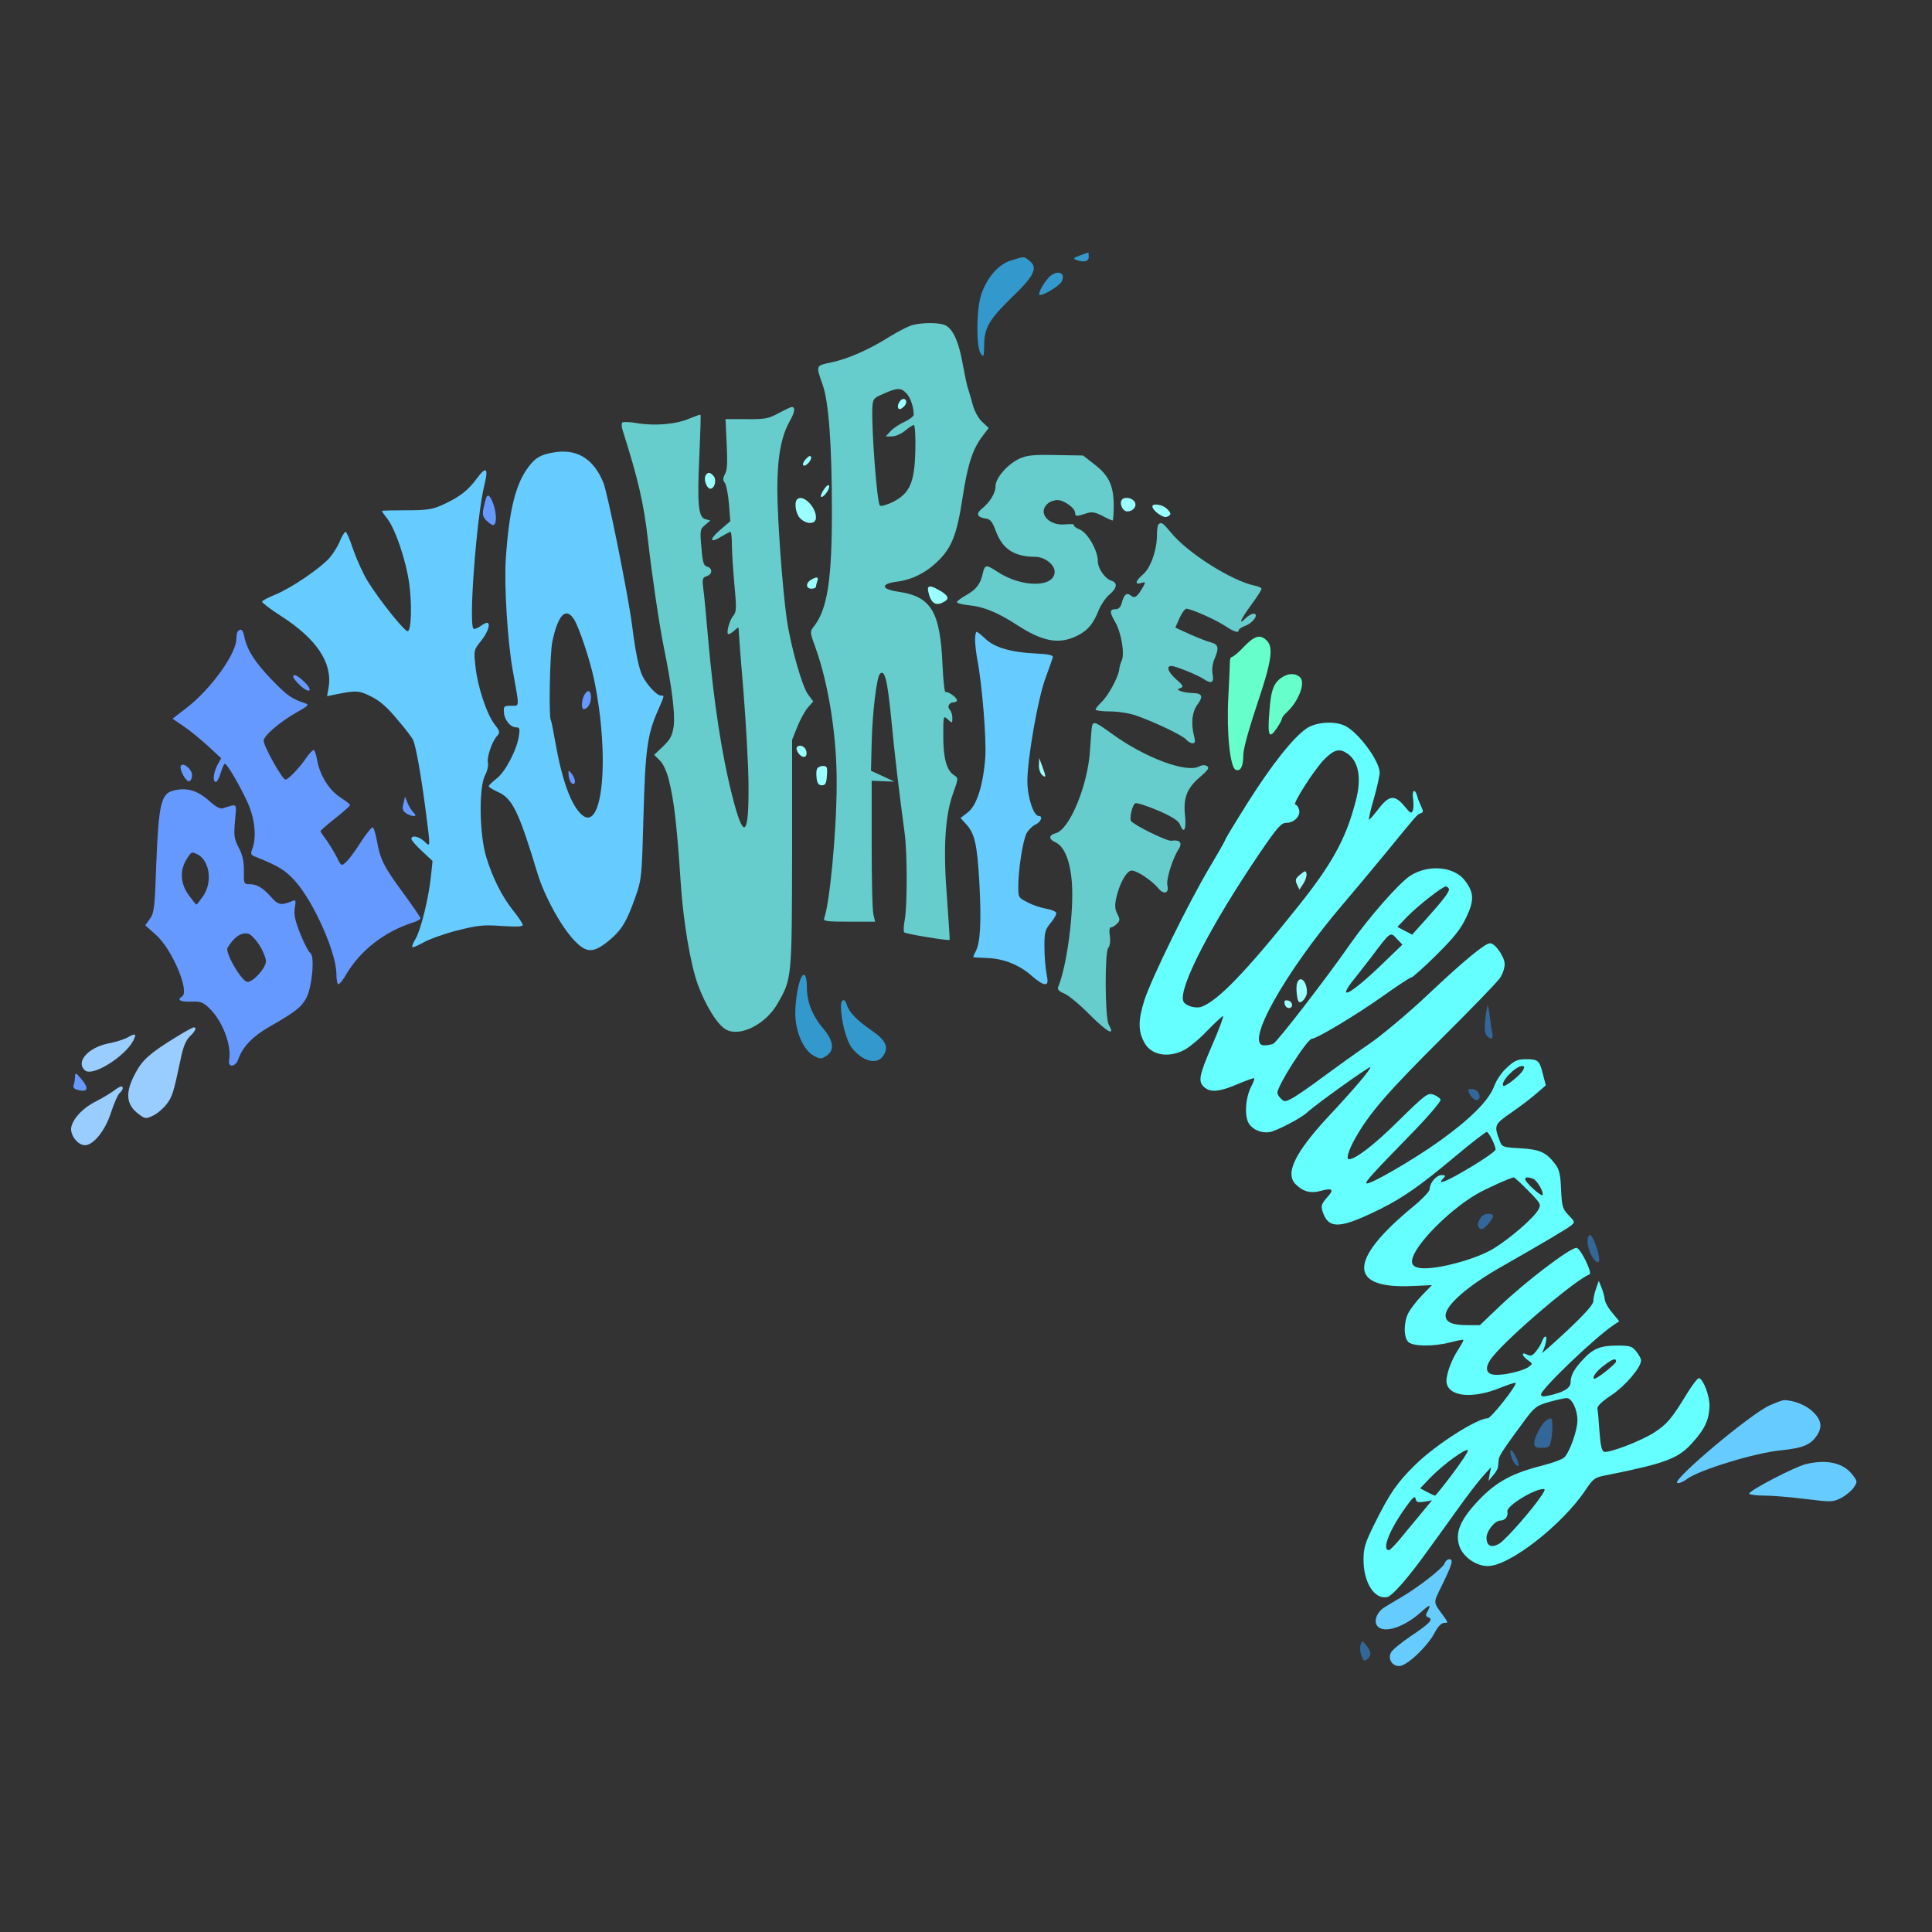 <?xml version="1.0" encoding="UTF-8" standalone="no"?>
<svg
   xmlns:dc="http://purl.org/dc/elements/1.1/"
   xmlns:cc="http://creativecommons.org/ns#"
   xmlns:rdf="http://www.w3.org/1999/02/22-rdf-syntax-ns#"
   xmlns:svg="http://www.w3.org/2000/svg"
   xmlns="http://www.w3.org/2000/svg"
   xmlns:sodipodi="http://sodipodi.sourceforge.net/DTD/sodipodi-0.dtd"
   xmlns:inkscape="http://www.inkscape.org/namespaces/inkscape"
   version="1.0"
   width="850pt"
   height="850pt"
   viewBox="0 0 850 850"
   preserveAspectRatio="xMidYMid meet"
   id="svg2"
   inkscape:version="0.91 r13725"
   sodipodi:docname="Letter518_019.svg">
  <rect x="0" y="0" width="850" height="850" fill="#333333" stroke="none"/>
  <defs
     id="defs118" />
  <sodipodi:namedview
     pagecolor="#ffffff"
     bordercolor="#666666"
     borderopacity="1"
     objecttolerance="10"
     gridtolerance="10"
     guidetolerance="10"
     inkscape:pageopacity="0"
     inkscape:pageshadow="2"
     inkscape:window-width="1920"
     inkscape:window-height="980"
     id="namedview116"
     showgrid="false"
     inkscape:zoom="0.44423529"
     inkscape:cx="843.36011"
     inkscape:cy="255.0621"
     inkscape:window-x="0"
     inkscape:window-y="1"
     inkscape:window-maximized="1"
     inkscape:current-layer="svg2" />
  <g
     transform="translate(0,850) scale(0.1,-0.1)"
     fill="#000000"
     stroke="none"
     id="g6">
    <path
       d="M0 4250 l0 -4250 4250 0 4250 0 0 4250 0 4250 -4250 0 -4250 0 0 -4250z m4811 3220 c20 -6 49 -22 64 -37 54 -54 22 -98 -190 -263 -137 -106 -238 -214 -259 -275 -43 -127 -16 -157 299 -335 110 -62 238 -141 285 -175 47 -35 113 -82 147 -106 34 -24 88 -66 120 -94 33 -27 133 -111 224 -186 140 -116 178 -154 254 -253 137 -177 241 -330 291 -430 26 -50 68 -120 95 -156 184 -248 248 -343 397 -593 90 -150 187 -371 227 -517 14 -52 37 -129 51 -170 37 -110 69 -241 88 -358 8 -56 29 -137 46 -178 16 -42 30 -83 30 -92 0 -9 25 -89 56 -177 31 -88 66 -191 79 -230 26 -79 80 -202 111 -256 l22 -36 148 -7 c333 -16 508 -87 714 -288 130 -125 210 -262 210 -356 0 -46 -45 -108 -89 -123 -48 -16 -177 -5 -297 27 -55 14 -128 32 -164 39 -36 7 -114 25 -175 40 -141 33 -281 40 -395 19 -113 -20 -241 -87 -429 -224 -244 -177 -351 -291 -467 -496 -78 -138 -116 -174 -183 -174 -44 0 -111 56 -143 120 -23 47 -29 80 -45 237 -25 262 -10 333 111 536 56 95 128 170 306 325 l35 30 -62 79 c-35 43 -109 146 -165 228 -56 83 -140 202 -188 265 -47 63 -108 148 -135 189 -28 41 -85 113 -129 160 -43 47 -111 127 -151 176 -40 50 -115 127 -166 173 -91 81 -133 110 -334 227 -55 32 -134 86 -175 120 -220 181 -443 284 -868 402 -249 69 -279 74 -352 67 -75 -7 -90 -16 -90 -54 0 -37 29 -71 105 -125 64 -46 321 -163 405 -185 135 -34 148 -50 95 -109 -62 -69 -121 -85 -400 -110 -201 -18 -384 19 -590 118 -115 56 -156 84 -270 186 -183 163 -397 247 -660 259 -101 4 -342 -20 -404 -41 -95 -32 -304 -144 -403 -215 -57 -41 -129 -91 -160 -111 -31 -20 -90 -66 -130 -103 -40 -37 -84 -74 -98 -83 -14 -9 -59 -42 -100 -74 -41 -32 -115 -89 -165 -128 -153 -119 -333 -193 -426 -175 -57 10 -125 60 -150 107 -33 65 -36 145 -9 198 47 93 227 354 325 472 l60 73 -2 115 c-4 202 33 661 61 771 98 376 304 697 564 874 55 37 154 111 219 163 228 184 378 273 681 402 247 106 519 149 1041 166 l144 4 126 123 c85 84 150 138 201 167 41 24 98 58 125 76 69 44 470 239 580 282 194 76 382 109 476 83z"
       id="path8"
       style="fill:none" />
    <path
       d="M4751 7376 c-28 -10 -31 -14 -17 -19 34 -13 56 -8 56 13 0 11 -1 20 -2 19 -2 0 -18 -6 -37 -13z"
       id="path10"
       style="fill:#3399cc" />
    <path
       d="M4448 7354 c-57 -17 -110 -80 -133 -157 -20 -68 -20 -226 0 -253 13 -17 14 -14 15 38 0 76 23 114 125 213 95 91 112 127 75 157 -26 21 -21 21 -82 2z"
       id="path12"
       style="fill:#3399cc" />
    <path
       d="M4613 7278 c-25 -28 -46 -68 -40 -75 9 -8 86 37 97 57 23 42 -22 56 -57 18z"
       id="path14"
       style="fill:#3399cc" />
    <path
       d="M4011 7069 c-18 -6 -61 -28 -95 -49 -90 -57 -185 -99 -257 -114 -71 -15 -70 -12 -40 -98 27 -75 41 -262 41 -559 0 -301 -20 -431 -80 -506 -17 -22 -17 -25 7 -90 59 -163 96 -398 94 -608 -1 -213 -31 -520 -55 -585 -5 -13 11 -15 109 -15 l115 0 -7 30 c-5 17 -8 156 -8 310 l0 280 50 -2 50 -2 -51 24 -52 24 3 123 c3 133 22 287 36 303 21 22 33 -24 50 -197 16 -167 34 -317 59 -503 12 -88 12 -325 0 -385 -5 -25 -5 -48 -2 -52 7 -7 194 -38 200 -33 1 1 -4 80 -11 176 -18 221 -10 366 25 465 25 70 25 71 6 83 -33 21 -48 74 -48 172 0 91 0 92 20 74 19 -18 20 -17 20 6 0 14 -5 30 -11 36 -13 13 -4 33 17 33 8 0 14 4 14 9 0 13 -41 41 -50 36 -4 -3 -10 48 -13 113 -10 242 -49 308 -197 329 -75 11 -76 35 -3 44 64 8 125 38 176 87 64 61 87 119 112 283 23 149 44 213 89 272 l26 34 -29 27 c-17 16 -34 48 -41 74 -7 26 -16 58 -21 72 -5 14 -15 62 -23 106 -16 92 -39 148 -70 169 -23 17 -103 18 -155 4z m-23 -300 c18 -18 32 -61 32 -94 0 -6 -18 -20 -39 -30 -22 -10 -50 -28 -62 -41 l-22 -24 27 0 c16 0 41 11 58 25 16 14 34 25 39 25 4 0 8 -51 6 -112 -3 -141 -24 -189 -100 -227 -27 -13 -52 -20 -56 -15 -13 15 -37 335 -33 430 2 39 5 43 50 62 60 27 77 27 100 1z"
       id="path16"
       style="fill:#66cccc" />
    <path
       d="M3962 6738 c-14 -14 -16 -38 -3 -38 5 0 14 7 21 15 17 20 0 41 -18 23z"
       id="path18"
       style="fill:#99ffff" />
    <path
       d="M3425 6682 c-44 -24 -60 -27 -142 -26 l-91 0 5 -108 c4 -80 3 -115 -7 -133 -10 -18 -10 -28 -2 -38 7 -8 15 -49 19 -92 l6 -78 -44 -38 c-50 -42 -47 -62 4 -30 19 11 37 21 41 21 3 0 6 -25 6 -56 0 -30 5 -110 11 -175 10 -106 9 -122 -5 -138 -17 -19 -33 -81 -21 -81 5 0 17 7 27 17 17 15 18 15 18 -1 0 -9 9 -130 21 -269 11 -139 21 -317 22 -397 3 -241 -20 -264 -70 -67 -48 187 -83 419 -108 702 -8 94 -17 191 -21 217 -5 41 -3 47 15 53 26 8 27 35 2 42 -15 4 -20 18 -25 84 -7 75 -6 81 16 99 l23 20 -22 6 c-31 8 -36 68 -26 282 4 96 7 175 5 177 -2 2 -23 -6 -48 -16 -55 -25 -152 -34 -229 -21 -33 6 -63 7 -67 3 -4 -4 -4 -20 2 -36 67 -211 92 -318 110 -475 19 -166 51 -382 71 -480 34 -167 50 -290 43 -344 -6 -42 -14 -58 -46 -89 l-40 -38 25 -25 c15 -14 31 -49 40 -87 23 -91 35 -198 52 -452 11 -170 43 -358 75 -446 34 -93 87 -179 125 -199 61 -33 173 23 225 113 64 110 64 111 65 662 l0 500 23 58 c13 32 34 70 47 85 l23 26 -23 31 c-26 34 -78 218 -94 335 -19 136 -41 439 -41 568 0 142 17 232 55 300 23 40 25 63 7 61 -4 0 -29 -12 -57 -27z"
       id="path20"
       style="fill:#66cccc" />
    <path
       d="M2433 6509 c-56 -10 -77 -23 -107 -62 -58 -76 -87 -193 -101 -412 -7 -114 8 -359 31 -485 30 -168 31 -155 -7 -155 -31 0 -34 -2 -32 -29 2 -34 29 -66 54 -66 15 0 17 -6 12 -37 -8 -60 -60 -160 -99 -189 -19 -15 -34 -29 -34 -33 0 -4 18 -15 40 -25 64 -28 92 -85 174 -356 30 -101 105 -237 162 -297 54 -57 84 -57 151 -3 57 47 80 84 119 195 27 77 28 89 35 355 8 293 17 359 64 465 29 67 29 65 12 65 -17 0 -60 46 -80 85 -17 35 -31 104 -47 230 -16 124 -107 579 -126 623 -44 106 -119 150 -221 131z m92 -733 c22 -34 71 -180 89 -267 70 -339 38 -677 -55 -593 -47 42 -86 151 -115 314 -9 52 -18 98 -21 103 -9 15 -4 290 7 344 25 118 59 154 95 99z"
       id="path22"
       style="fill:#66ccff" />
    <path
       d="M2570 5441 c-12 -23 -13 -61 -2 -61 17 0 32 25 32 52 0 32 -15 37 -30 9z"
       id="path24"
       style="fill:#6699ff" />
    <path
       d="M2502 5086 c2 -16 9 -31 16 -34 17 -5 15 20 -3 44 -15 18 -15 18 -13 -10z"
       id="path26"
       style="fill:#6699ff" />
    <path
       d="M3546 6481 c-11 -12 -16 -24 -12 -28 9 -9 39 22 34 37 -2 7 -10 4 -22 -9z"
       id="path28"
       style="fill:#99ffff" />
    <path
       d="M4485 6482 c-52 -24 -105 -85 -105 -120 0 -31 -24 -71 -60 -100 -28 -23 -21 -38 19 -44 18 -2 28 -15 42 -54 30 -80 80 -113 175 -114 40 0 84 -34 84 -65 0 -71 -144 -71 -251 -1 -50 33 -56 33 -65 -6 -10 -47 -28 -71 -74 -97 -22 -12 -40 -26 -40 -30 0 -5 24 -11 54 -14 64 -6 128 -33 211 -87 111 -72 182 -86 260 -49 49 23 75 53 100 117 10 23 30 53 46 66 34 29 37 52 9 61 -29 9 -60 54 -60 87 0 46 -44 123 -79 138 -17 7 -29 16 -26 20 3 4 -14 5 -38 3 -72 -8 -123 50 -79 90 10 10 30 17 44 17 29 0 78 -35 78 -56 0 -17 7 -17 48 -3 25 8 37 7 71 -10 22 -12 43 -21 46 -21 3 0 5 30 5 68 -1 86 -21 130 -85 179 l-50 39 -120 2 c-99 2 -127 -1 -160 -16z"
       id="path30"
       style="fill:#66cccc" />
    <path
       d="M2098 6395 c-40 -54 -76 -82 -153 -117 -42 -19 -67 -23 -157 -23 -60 0 -108 -1 -108 -3 0 -2 12 -19 26 -37 34 -45 80 -180 94 -280 13 -92 10 -207 -6 -212 -12 -4 -124 135 -177 221 -20 33 -48 95 -63 138 -14 43 -29 78 -34 78 -4 0 -15 -18 -24 -39 -8 -22 -29 -55 -45 -74 -41 -47 -172 -136 -240 -163 -31 -13 -57 -26 -58 -31 -1 -4 36 -33 83 -63 156 -100 227 -205 210 -313 l-7 -40 33 7 c96 19 106 19 160 -8 39 -19 71 -47 114 -99 34 -39 66 -81 71 -92 12 -23 36 -156 58 -328 19 -149 19 -145 -8 -119 -25 23 -57 29 -57 11 0 -6 21 -30 47 -54 l46 -43 -7 -67 c-10 -96 -44 -234 -67 -274 -11 -18 -18 -36 -15 -38 2 -3 24 7 48 20 24 14 90 38 148 53 92 23 116 26 198 20 62 -4 92 -3 92 4 0 6 -18 34 -41 62 -52 66 -91 144 -120 238 -30 99 -33 305 -5 359 10 18 15 42 13 53 -7 23 17 95 39 119 15 16 14 21 -10 52 -35 46 -75 166 -84 254 -8 72 -8 73 25 114 31 39 43 79 25 79 -4 0 -18 -7 -30 -16 -13 -9 -26 -13 -29 -10 -22 22 14 495 48 632 19 75 8 85 -33 29z"
       id="path32"
       style="fill:#66ccff" />
    <path
       d="M3105 6409 c-11 -16 4 -59 20 -59 19 0 29 38 15 55 -15 18 -26 19 -35 4z"
       id="path34"
       style="fill:#99ffff" />
    <path
       d="M3625 6347 c-10 -15 -16 -30 -13 -32 8 -9 40 33 36 47 -3 8 -11 2 -23 -15z"
       id="path36"
       style="fill:#99ffff" />
    <path
       d="M2137 6303 c-17 -62 -17 -73 3 -93 11 -11 24 -20 29 -20 16 0 17 43 3 88 -15 44 -28 54 -35 25z"
       id="path38"
       style="fill:#6699ff" />
    <path
       d="M3507 6303 c-14 -14 -6 -64 13 -83 29 -29 70 -27 70 3 0 48 -59 105 -83 80z"
       id="path40"
       style="fill:#99ffff" />
    <path
       d="M4935 6300 c-11 -17 5 -50 24 -50 28 0 46 26 31 45 -14 17 -46 20 -55 5z"
       id="path42"
       style="fill:#99ffff" />
    <path
       d="M5070 6272 c0 -18 47 -52 63 -46 22 8 21 17 -1 37 -19 18 -62 23 -62 9z"
       id="path44"
       style="fill:#99ffff" />
    <path
       d="M5097 6193 c-4 -3 -7 -25 -7 -48 0 -66 -28 -144 -61 -172 -34 -29 -38 -47 -8 -38 18 6 19 4 11 -12 -28 -49 -39 -58 -57 -43 -19 15 -30 5 -41 -37 -3 -13 -14 -23 -23 -23 -30 0 -31 -11 -5 -56 27 -46 43 -139 29 -171 -5 -10 -10 -28 -11 -39 -4 -34 -49 -116 -78 -143 -14 -14 -26 -28 -26 -33 0 -4 29 -8 63 -8 37 0 87 -8 118 -19 84 -30 203 -87 218 -105 7 -9 20 -16 28 -16 11 0 13 7 6 33 -14 56 -8 105 15 137 27 36 22 50 -21 51 -18 0 -41 4 -51 8 -18 7 -18 8 -2 14 14 6 12 11 -19 38 -36 32 -46 59 -21 59 17 0 114 -39 141 -57 34 -23 47 -17 40 20 -4 22 -1 48 10 72 19 46 15 60 -18 69 -14 3 -54 19 -91 35 l-65 30 19 43 c11 24 25 42 32 40 37 -8 128 -50 165 -74 42 -28 63 -35 63 -20 0 4 13 13 29 19 34 12 62 53 36 53 -8 0 -24 -9 -35 -20 -34 -34 -22 -5 25 59 25 34 45 65 45 70 0 5 -12 11 -28 14 -103 21 -299 145 -372 236 -34 41 -41 46 -53 34z"
       id="path46"
       style="fill:#66cccc" />
    <path
       d="M3568 5949 c-24 -14 -23 -39 2 -39 11 0 20 4 20 9 0 5 3 16 6 25 7 18 -3 20 -28 5z"
       id="path48"
       style="fill:#99ffff" />
    <path
       d="M4085 5893 c10 -44 30 -59 60 -45 33 15 32 28 -7 52 -47 28 -62 26 -53 -7z"
       id="path50"
       style="fill:#99ffff" />
    <path
       d="M1047 5723 c-4 -3 -7 -18 -7 -33 0 -66 -112 -222 -220 -305 l-61 -47 50 -34 c27 -18 75 -58 107 -87 l57 -53 -17 -31 c-18 -35 -21 -73 -6 -73 5 0 15 18 21 40 7 22 15 40 18 40 11 0 74 -110 104 -179 29 -69 36 -147 17 -196 -9 -23 -7 -27 18 -36 99 -40 128 -58 171 -106 82 -92 181 -315 181 -408 0 -25 4 -45 9 -45 5 0 21 19 34 43 62 105 167 187 290 227 20 6 37 15 37 20 0 4 -34 54 -76 111 -86 117 -101 147 -116 231 -6 32 -14 58 -19 58 -5 0 -29 -30 -53 -67 -24 -38 -52 -76 -64 -86 -20 -19 -21 -18 -42 25 -12 23 -33 57 -46 75 -13 17 -24 34 -24 36 0 3 29 29 65 57 36 28 65 55 65 58 0 4 -20 19 -43 34 -49 31 -91 99 -102 166 -4 23 -11 42 -15 42 -5 0 -19 -15 -31 -32 -31 -46 -81 -98 -93 -98 -14 0 -96 147 -96 171 0 22 71 83 147 126 47 26 54 33 38 38 -61 20 -80 33 -148 103 -75 78 -109 130 -122 190 -6 31 -15 39 -28 25z"
       id="path52"
       style="fill:#6699ff" />
    <path
       d="M4290 5686 c0 -18 4 -56 9 -83 22 -114 41 -351 36 -433 -9 -123 -37 -213 -77 -244 l-32 -25 21 -23 c42 -44 52 -90 62 -265 9 -173 4 -262 -17 -300 -7 -13 -11 -24 -10 -24 2 -1 30 -3 63 -4 73 -3 142 -31 196 -80 22 -19 46 -35 55 -35 14 0 16 7 8 48 -5 26 -9 79 -9 118 0 63 3 74 28 104 15 18 26 38 24 44 -2 6 -22 14 -44 18 -23 4 -60 16 -82 28 -40 20 -41 22 -41 69 0 75 20 202 36 234 8 15 26 33 39 39 25 11 35 38 15 38 -23 0 -50 84 -50 153 0 99 47 369 81 457 15 41 29 81 31 88 2 10 -18 14 -77 17 -107 5 -181 27 -219 64 -18 17 -35 31 -39 31 -4 0 -7 -15 -7 -34z"
       id="path54"
       style="fill:#66ccff" />
    <path
       d="M5473 5655 c-23 -25 -47 -45 -53 -45 -5 0 -9 -10 -9 -22 0 -13 -3 -84 -7 -158 -8 -155 8 -308 33 -317 21 -8 33 15 33 65 0 27 24 113 60 221 65 192 74 255 42 284 -29 27 -52 20 -99 -28z"
       id="path56"
       style="fill:#66ffcc" />
    <path
       d="M5649 5525 c-44 -24 -57 -56 -64 -153 -9 -109 -2 -126 31 -78 13 19 24 39 24 44 0 5 9 17 21 28 49 45 81 122 62 150 -14 20 -47 24 -74 9z"
       id="path58"
       style="fill:#66ffcc" />
    <path
       d="M1290 5522 c0 -5 13 -21 29 -36 41 -40 62 -28 22 12 -32 31 -51 40 -51 24z"
       id="path60"
       style="fill:#6699ff" />
    <path
       d="M4805 5308 c-2 -7 -6 -53 -9 -103 -8 -156 -90 -356 -152 -371 -30 -8 -31 -26 -2 -39 41 -18 67 -83 74 -181 9 -128 -22 -363 -60 -455 -5 -12 2 -20 26 -30 18 -7 70 -50 115 -96 77 -76 111 -94 81 -41 -17 30 -18 322 -2 338 7 7 10 28 7 51 -4 24 -2 39 5 39 6 0 18 7 26 16 14 13 14 19 2 43 -11 21 -12 38 -5 70 14 64 46 121 68 121 23 0 89 -44 117 -78 24 -30 49 -22 40 13 -6 25 23 118 49 158 19 29 6 44 -32 38 -21 -2 -166 70 -177 87 -8 14 7 74 19 78 7 3 52 -12 100 -32 62 -27 90 -45 96 -61 17 -44 29 -25 23 36 -9 79 7 122 64 171 37 32 44 42 33 49 -9 6 -22 6 -35 -1 -56 -30 -239 38 -383 143 -72 52 -81 56 -88 37z"
       id="path62"
       style="fill:#66cccc" />
    <path
       d="M5748 5295 c-58 -40 -151 -156 -259 -327 -54 -86 -99 -160 -99 -164 0 -3 -29 -54 -64 -113 -94 -156 -259 -493 -291 -591 -29 -92 -28 -139 2 -191 31 -52 104 -64 172 -29 22 11 68 49 102 85 35 36 67 65 70 65 4 0 -17 -57 -47 -126 -59 -136 -64 -162 -36 -187 27 -24 67 -21 146 13 38 16 71 28 74 26 2 -2 -4 -19 -13 -36 -26 -50 -31 -132 -10 -164 18 -27 55 -42 90 -37 30 5 137 60 165 86 40 37 274 204 279 200 5 -6 -71 -96 -189 -222 -143 -155 -187 -246 -140 -293 33 -33 67 -42 112 -29 49 13 58 6 31 -24 -32 -36 -34 -44 -19 -81 27 -64 80 -59 251 26 100 50 177 104 333 235 68 57 128 103 133 103 9 0 39 -60 39 -77 0 -10 -84 -65 -172 -114 -64 -35 -84 -39 -56 -11 9 9 7 12 -9 12 -24 0 -53 -34 -53 -62 0 -9 -33 -44 -72 -76 -287 -236 -288 -363 -5 -350 l87 4 -44 -45 c-24 -25 -51 -60 -60 -78 -21 -41 -21 -107 0 -127 20 -20 110 -21 184 -2 30 8 56 13 58 11 2 -2 -8 -20 -22 -42 -34 -51 -58 -123 -51 -150 14 -59 117 -67 235 -19 35 14 65 24 68 22 8 -9 -108 -156 -123 -156 -47 0 -231 -118 -318 -204 -78 -76 -113 -126 -177 -255 -44 -88 -51 -111 -51 -161 -1 -102 49 -180 105 -166 22 5 93 86 176 202 25 34 82 113 127 176 44 62 97 131 117 153 l36 40 -6 -30 -5 -30 20 24 c12 13 22 31 22 40 1 9 2 23 3 31 1 15 26 52 116 174 42 56 51 62 105 78 33 9 68 17 77 17 23 1 48 -49 48 -98 0 -45 -35 -143 -59 -164 -9 -8 -52 -24 -96 -35 -131 -33 -201 -71 -276 -149 -84 -87 -109 -146 -88 -206 16 -47 73 -87 125 -87 95 0 328 182 430 335 34 51 40 55 93 65 263 53 316 73 380 146 52 58 70 98 72 156 2 43 -26 119 -46 125 -5 1 -30 -30 -54 -70 -67 -110 -88 -134 -144 -170 -60 -38 -201 -92 -221 -84 -9 4 -15 32 -19 89 -3 46 -7 91 -9 100 -2 11 18 31 62 60 61 41 130 122 130 153 0 7 -9 24 -21 39 -18 23 -27 26 -85 26 -73 0 -105 -13 -150 -62 -38 -40 -54 -69 -54 -100 0 -25 -31 -44 -96 -58 -25 -6 -34 -4 -34 5 0 24 242 255 320 306 l24 16 -32 39 c-18 21 -32 48 -32 59 -1 11 -7 33 -14 50 l-12 30 -12 -34 c-7 -19 -12 -44 -12 -56 0 -14 -37 -56 -117 -131 -64 -60 -114 -103 -109 -96 14 23 25 72 16 72 -5 0 -11 -9 -15 -19 -3 -11 -15 -31 -26 -45 -17 -21 -24 -24 -40 -16 -27 15 -25 -5 3 -24 22 -16 22 -16 3 -30 -24 -18 -115 -39 -152 -34 -39 4 -41 36 -6 79 74 92 367 341 426 362 15 5 -40 117 -57 117 -29 0 -220 -145 -337 -256 l-88 -84 -56 0 c-67 0 -95 13 -95 43 0 45 100 132 251 217 172 98 284 164 302 179 17 14 16 16 -12 45 -27 28 -29 38 -33 113 -2 63 -8 88 -24 109 -40 54 -68 67 -154 72 -77 4 -82 6 -91 31 -27 70 -26 74 53 128 40 28 90 66 111 85 l38 33 -13 50 c-15 60 -21 65 -75 65 -35 0 -50 -6 -82 -36 -23 -20 -47 -55 -57 -82 -23 -63 -104 -144 -239 -241 -117 -84 -313 -197 -323 -187 -6 7 22 38 212 233 65 67 116 128 114 135 -3 7 -17 17 -31 22 -25 9 -35 2 -155 -116 -105 -104 -188 -168 -217 -168 -14 0 -2 40 28 93 62 110 143 203 378 437 130 129 246 249 258 267 12 17 21 45 21 61 0 32 -42 92 -64 92 -23 0 -116 -77 -276 -228 -87 -82 -201 -177 -252 -212 -51 -35 -142 -100 -203 -145 -60 -45 -124 -89 -142 -98 -29 -15 -33 -15 -47 -1 -9 8 -16 20 -16 26 0 32 132 238 152 238 21 0 197 106 310 186 64 46 122 84 128 84 5 0 55 44 110 99 78 77 106 113 131 165 36 76 34 109 -6 162 -48 63 -163 72 -242 20 -49 -33 -178 -179 -261 -297 -115 -165 -324 -434 -340 -441 -9 -4 -27 -7 -39 -7 -92 -3 89 321 348 624 43 50 127 151 188 225 139 170 136 167 152 172 11 4 12 9 2 29 -6 13 -15 34 -18 47 -10 35 -24 26 -18 -13 3 -19 2 -42 -1 -51 -6 -15 -12 -12 -37 19 -43 52 -68 49 -115 -13 -21 -27 -39 -48 -41 -46 -2 2 7 44 22 94 14 50 25 100 25 112 0 51 -91 175 -151 206 -46 23 -128 18 -171 -11z m181 -111 c49 -35 62 -108 36 -207 -43 -167 -104 -278 -258 -470 -225 -282 -349 -410 -420 -436 -26 -10 -73 4 -81 24 -22 58 122 336 337 653 78 114 94 132 117 132 35 0 64 32 55 59 -3 12 -11 21 -16 21 -16 0 89 163 131 203 43 41 64 45 99 21z m445 -593 c7 -10 -22 -48 -100 -135 l-61 -68 -33 17 -32 17 43 45 c46 47 155 133 170 133 4 0 10 -4 13 -9z m-226 -224 l22 -23 -78 -75 c-89 -87 -160 -144 -169 -135 -4 3 7 23 23 44 17 20 54 69 84 107 91 121 86 117 118 82z m553 -575 c-12 -23 -80 -76 -87 -69 -15 15 53 87 83 87 10 0 11 -5 4 -18z m23 -531 c55 -56 57 -60 44 -83 -19 -36 -128 -130 -200 -173 -70 -42 -222 -85 -299 -85 -56 0 -70 20 -45 67 38 74 169 199 272 259 41 24 150 73 164 74 3 0 32 -26 64 -59z m21 53 c18 -7 50 -63 41 -72 -7 -6 -76 57 -76 70 0 10 13 10 35 2z m365 -804 c0 -11 -91 -82 -97 -76 -9 8 13 36 47 61 36 27 50 31 50 15z m-720 -495 c-39 -52 -74 -95 -76 -95 -3 0 -19 7 -36 16 l-30 16 48 50 c56 57 157 130 162 117 2 -5 -29 -52 -68 -104z m394 -92 c-38 -59 -158 -196 -187 -214 -35 -21 -57 -11 -57 26 0 29 37 75 60 75 22 0 36 18 32 41 -4 23 113 96 157 98 10 1 9 -5 -5 -26z m-518 -30 l34 6 -52 -63 c-29 -35 -70 -84 -91 -110 -21 -25 -42 -46 -46 -46 -34 0 3 92 78 195 27 38 37 45 39 31 3 -15 10 -17 38 -13z"
       id="path64"
       style="fill:#66ffff" />
    <path
       d="M5720 4652 c-20 -16 -23 -23 -14 -43 l11 -23 17 26 c10 15 16 35 14 44 -3 15 -6 14 -28 -4z"
       id="path66"
       style="fill:#99ffff" />
    <path
       d="M6510 3135 c-11 -20 -11 -28 -1 -38 10 -9 17 -6 37 16 30 35 30 47 1 47 -15 0 -29 -9 -37 -25z"
       id="path68"
       style="fill:#336699" />
    <path
       d="M3507 5214 c-10 -10 12 -44 29 -44 10 0 14 8 12 22 -3 22 -27 35 -41 22z"
       id="path70"
       style="fill:#99ffff" />
    <path
       d="M4571 5134 c-1 -17 6 -37 14 -44 18 -15 18 -7 0 40 l-13 35 -1 -31z"
       id="path72"
       style="fill:#99ffff" />
    <path
       d="M796 5131 c-9 -15 23 -73 37 -68 7 2 12 14 12 27 0 25 -39 58 -49 41z"
       id="path74"
       style="fill:#6699ff" />
    <path
       d="M3594 5116 c-3 -7 -3 -26 -1 -42 3 -21 9 -29 23 -29 15 0 20 8 22 43 3 37 1 42 -18 42 -11 0 -23 -6 -26 -14z"
       id="path76"
       style="fill:#99ffff" />
    <path
       d="M760 5021 c-51 -14 -62 -63 -72 -311 -7 -204 -10 -228 -29 -253 l-20 -28 47 -42 c71 -62 150 -250 115 -271 -24 -15 -9 -24 38 -23 43 2 54 -2 81 -28 59 -56 100 -164 88 -230 -6 -33 28 -30 40 4 19 55 63 101 136 143 114 65 141 86 163 126 26 47 39 188 18 199 -7 5 -27 42 -44 85 -23 58 -29 85 -24 114 6 34 4 37 -13 29 -47 -19 -60 -17 -91 18 -36 41 -63 57 -96 57 -24 0 -25 3 -24 59 0 43 -6 71 -23 102 -20 39 -22 53 -16 118 7 81 12 75 -53 55 -13 -4 -31 6 -59 31 -54 49 -103 62 -162 46z m111 -281 c52 -29 64 -122 23 -182 -15 -21 -28 -38 -30 -38 -2 0 -17 19 -34 42 -36 50 -40 107 -10 156 22 36 23 36 51 22z m270 -398 c16 -25 29 -57 29 -71 0 -29 -55 -91 -81 -91 -25 0 -100 129 -88 150 28 47 61 70 92 62 10 -3 32 -25 48 -50z"
       id="path78"
       style="fill:#6699ff" />
    <path
       d="M1775 4966 c-6 -23 -4 -32 10 -43 11 -7 25 -13 33 -13 13 0 13 3 -1 18 -9 9 -20 29 -25 42 l-10 25 -7 -29z"
       id="path80"
       style="fill:#6699ff" />
    <path
       d="M3527 4203 c-14 -23 -28 -101 -28 -159 -1 -81 36 -166 83 -190 27 -14 32 -14 54 1 36 23 32 64 -12 117 -50 59 -74 119 -74 184 0 48 -10 68 -23 47z"
       id="path82"
       style="fill:#3399cc" />
    <path
       d="M5706 4173 c-5 -20 0 -72 8 -80 10 -11 36 19 36 42 0 50 -32 77 -44 38z"
       id="path84"
       style="fill:#99ffff" />
    <path
       d="M3700 4072 c0 -61 23 -148 46 -180 48 -62 112 -79 140 -37 26 39 11 69 -55 114 -61 42 -96 78 -106 112 -9 29 -25 23 -25 -9z"
       id="path86"
       style="fill:#3399cc" />
    <path
       d="M5652 4083 c2 -10 10 -18 18 -18 22 0 18 29 -3 33 -14 3 -18 -1 -15 -15z"
       id="path88"
       style="fill:#99ffff" />
    <path
       d="M6535 4020 c-5 -42 -3 -65 5 -75 18 -22 31 -18 26 8 -3 12 -8 44 -11 72 -3 27 -8 51 -10 53 -1 2 -6 -24 -10 -58z"
       id="path90"
       style="fill:#336699" />
    <path
       d="M771 3935 c-109 -67 -144 -98 -173 -152 -49 -89 -45 -143 14 -186 26 -20 30 -20 62 -5 19 9 45 32 59 50 25 33 30 48 62 199 11 54 23 83 41 100 24 23 31 39 16 39 -4 0 -41 -20 -81 -45z"
       id="path92"
       style="fill:#99ccff" />
    <path
       d="M560 3935 c-14 -8 -52 -20 -85 -26 -90 -19 -144 -83 -100 -119 33 -27 174 61 211 131 16 32 11 35 -26 14z"
       id="path94"
       style="fill:#99ccff" />
    <path
       d="M330 3763 c0 -12 -3 -28 -6 -37 -4 -11 2 -17 21 -22 41 -10 47 7 15 46 -26 31 -29 33 -30 13z"
       id="path96"
       style="fill:#6699ff" />
    <path
       d="M499 3700 c-14 -10 -48 -31 -76 -45 -56 -28 -99 -72 -109 -112 -8 -31 23 -77 55 -81 38 -6 94 62 120 145 13 40 30 78 37 84 15 12 19 29 7 29 -5 0 -20 -9 -34 -20z"
       id="path98"
       style="fill:#99ccff" />
    <path
       d="M6460 3705 c0 -17 22 -45 36 -45 25 0 13 44 -13 48 -13 2 -23 1 -23 -3z"
       id="path100"
       style="fill:#336699" />
    <path
       d="M6987 3057 c-8 -21 4 -70 24 -95 26 -34 33 -10 14 48 -18 53 -30 68 -38 47z"
       id="path102"
       style="fill:#336699" />
    <path
       d="M7784 2316 c-87 -40 -427 -327 -405 -340 6 -4 26 4 43 17 53 40 303 116 412 126 98 10 132 24 160 66 25 38 19 68 -18 104 -30 29 -83 50 -126 51 -8 0 -38 -11 -66 -24z"
       id="path104"
       style="fill:#66ccff" />
    <path
       d="M6804 2252 c-20 -12 -54 -76 -54 -99 0 -19 5 -23 34 -23 30 0 34 4 40 31 8 43 8 99 -1 99 -5 0 -13 -4 -19 -8z"
       id="path106"
       style="fill:#336699" />
    <path
       d="M6647 2098 c7 -26 22 -48 33 -48 4 0 0 16 -8 35 -18 39 -33 47 -25 13z"
       id="path108"
       style="fill:#336699" />
    <path
       d="M7947 2059 c-51 -12 -258 -120 -251 -131 3 -4 33 -8 67 -8 35 0 116 -7 181 -15 114 -14 120 -14 157 5 21 11 46 32 55 46 16 24 16 27 -3 52 -40 55 -112 73 -206 51z"
       id="path110"
       style="fill:#66ccff" />
    <path
       d="M6356 1622 c-7 -20 -111 -102 -189 -148 -27 -16 -61 -36 -75 -45 -34 -20 -50 -62 -32 -83 28 -34 116 -6 189 59 42 38 49 39 31 4 -9 -15 -7 -21 5 -25 22 -9 6 -26 -82 -85 -40 -27 -77 -58 -83 -69 -15 -28 4 -60 36 -60 33 0 123 85 155 145 15 29 31 45 43 45 17 0 17 1 2 23 -53 73 -52 60 -13 140 46 95 53 117 33 117 -8 0 -17 -8 -20 -18z"
       id="path112"
       style="fill:#66ccff" />
    <path
       d="M5986 1263 c-4 -11 -2 -33 4 -48 9 -23 13 -25 25 -15 20 17 19 33 -4 61 -18 23 -18 23 -25 2z"
       id="path114"
       style="fill:#336699" />
  </g>
</svg>
